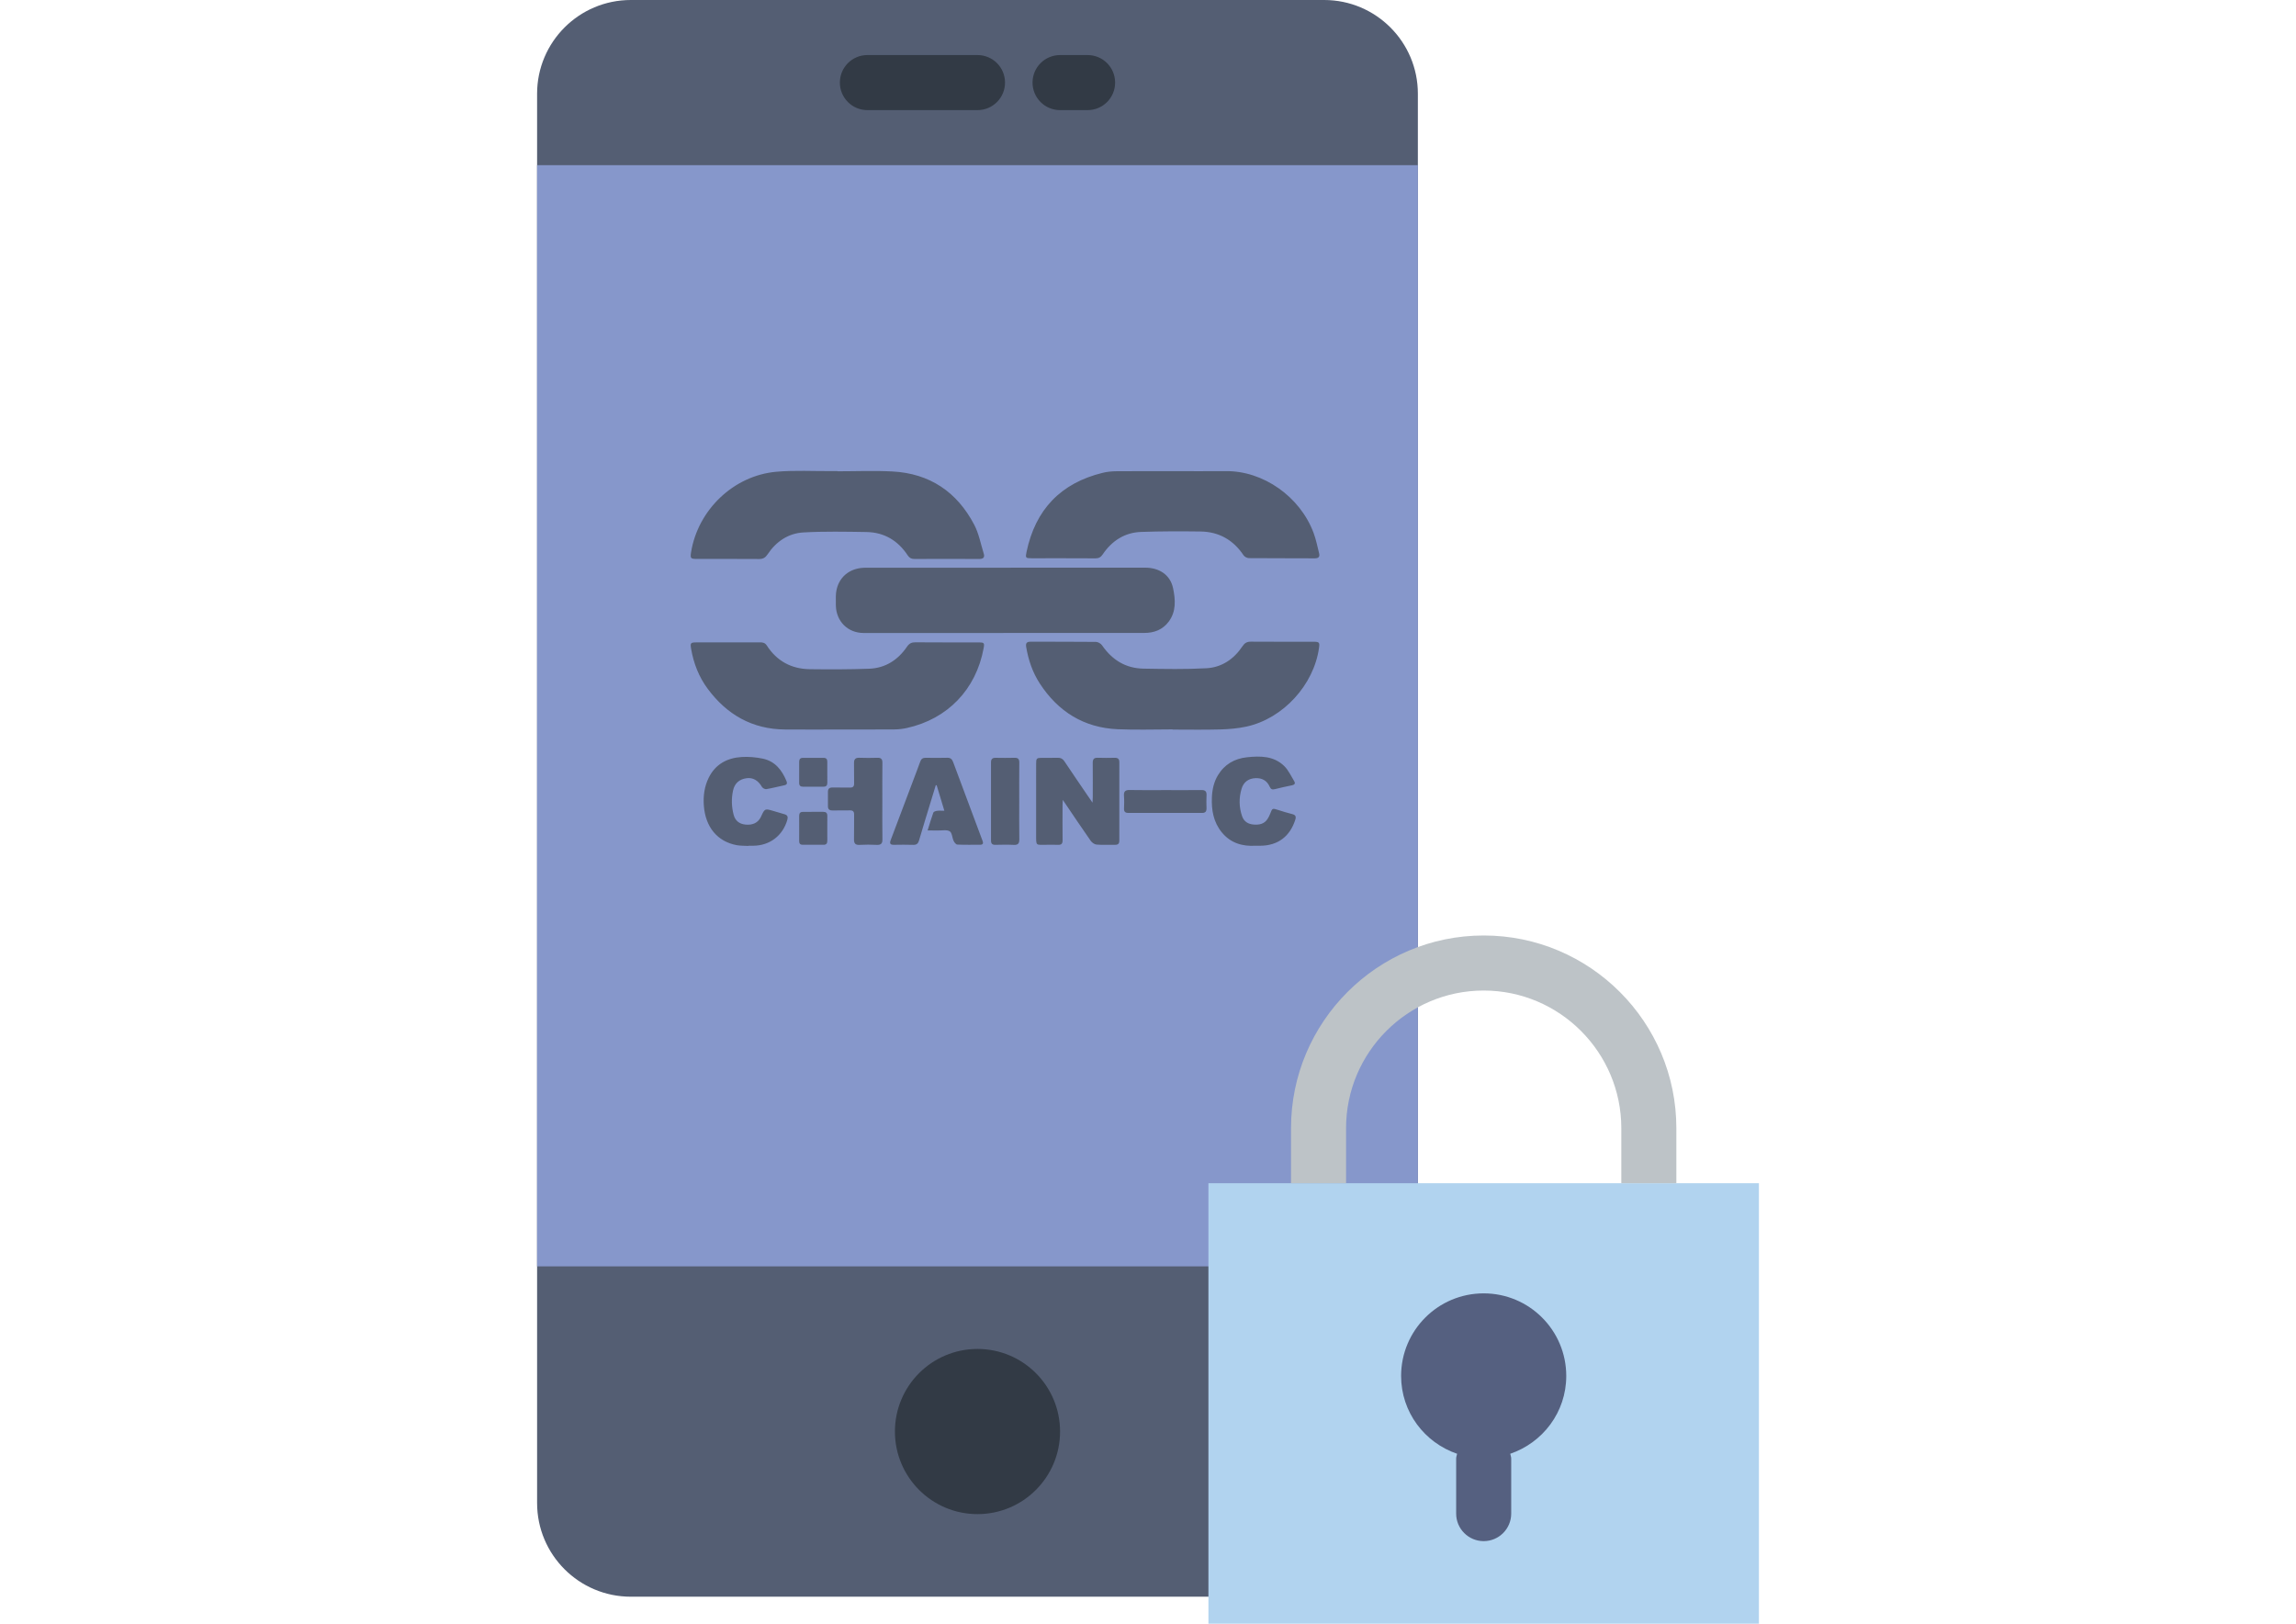 <?xml version="1.0" encoding="utf-8"?>
<!-- Generator: Adobe Illustrator 16.0.0, SVG Export Plug-In . SVG Version: 6.00 Build 0)  -->
<!DOCTYPE svg PUBLIC "-//W3C//DTD SVG 1.1//EN" "http://www.w3.org/Graphics/SVG/1.1/DTD/svg11.dtd">
<svg version="1.1" id="Capa_1" xmlns="http://www.w3.org/2000/svg" xmlns:xlink="http://www.w3.org/1999/xlink" x="0px" y="0px"
	 width="841.89px" height="595.281px" viewBox="0 0 841.89 595.281" enable-background="new 0 0 841.89 595.281"
	 xml:space="preserve">
<g>
	<g>
		<path fill="#545E73" d="M485.533,585.378H231.307c-18.984,0-34.366-15.391-34.366-34.365V34.366
			C196.941,15.392,212.333,0,231.307,0h254.226C504.517,0,519.9,15.392,519.9,34.366v516.638
			C519.91,569.988,504.517,585.378,485.533,585.378z"/>
		<rect x="196.941" y="60.557" fill="#8697CB" width="322.968" height="403.71"/>
		<circle fill="#323A45" cx="358.425" cy="524.823" r="30.278"/>
		<path fill="#323A45" d="M358.425,40.371h-40.371c-5.581,0-10.093-4.512-10.093-10.093c0-5.582,4.512-10.093,10.093-10.093h40.371
			c5.582,0,10.093,4.511,10.093,10.093C368.518,35.859,364.007,40.371,358.425,40.371z"/>
		<path fill="#323A45" d="M398.796,40.371h-10.093c-5.582,0-10.093-4.512-10.093-10.093c0-5.582,4.511-10.093,10.093-10.093h10.093
			c5.581,0,10.093,4.511,10.093,10.093C408.889,35.859,404.377,40.371,398.796,40.371z"/>
	</g>
	<g>
		<rect x="443.103" y="433.796" fill="#B1D3EF" width="201.855" height="161.484"/>
		<path fill="#556080" d="M574.31,504.445c0-16.723-13.555-30.277-30.279-30.277c-16.723,0-30.277,13.555-30.277,30.277
			c0,13.293,8.619,24.465,20.537,28.533c-0.109,0.586-0.352,1.131-0.352,1.746v20.186c0,5.57,4.521,10.092,10.092,10.092
			c5.572,0,10.094-4.521,10.094-10.092v-20.186c0-0.615-0.242-1.16-0.354-1.746C565.679,528.91,574.31,517.748,574.31,504.445z"/>
		<path fill="#BDC3C7" d="M493.568,413.611c0-27.826,22.637-50.463,50.463-50.463s50.463,22.637,50.463,50.463v20.186h20.186
			v-20.186c0-38.959-31.689-70.648-70.648-70.648c-38.957,0-70.648,31.689-70.648,70.648v20.186h20.186V413.611z"/>
	</g>
</g>
<g>
	<g>
		<path fill="#545E73" d="M367.844,232.077c0-0.01,0-0.021,0-0.031c0.769,0,1.539,0,2.309,0c16.454-0.002,32.911-0.005,49.36,0.002
			c3.683,0.003,6.824-1.166,9.06-4.192c2.781-3.756,2.43-8.093,1.566-12.219c-1.018-4.86-5.029-7.526-10.279-7.526
			c-34.115,0-68.235,0.019-102.352,0.031c-0.275,0-0.552-0.005-0.826,0.01c-6.04,0.272-10.115,4.467-10.199,10.508
			c-0.015,1.101-0.02,2.201,0.005,3.3c0.123,5.822,4.353,10.087,10.182,10.104C333.73,232.102,350.788,232.077,367.844,232.077z
			 M307.089,172.783c0-0.022,0-0.046,0-0.068c-0.661,0-1.32-0.002-1.982,0c-6.819,0.048-13.684-0.359-20.455,0.239
			c-15.684,1.392-28.763,14.011-31.254,29.535c-0.347,2.16-0.146,2.42,2.015,2.422c7.647,0.005,15.295-0.026,22.943,0.03
			c1.431,0.009,2.282-0.479,3.082-1.682c3.127-4.712,7.589-7.748,13.185-8.061c7.678-0.428,15.4-0.27,23.099-0.148
			c6.52,0.107,11.555,3.15,15.128,8.572c0.624,0.945,1.339,1.31,2.44,1.305c7.922-0.027,15.846-0.036,23.769,0.002
			c1.484,0.007,2.097-0.56,1.655-1.979c-1.108-3.555-1.787-7.339-3.495-10.59c-6.309-12.022-16.329-18.8-30.003-19.514
			C320.527,172.496,313.801,172.783,307.089,172.783z M429.949,267.406c0,0.02,0,0.044,0,0.07c5.83,0,11.67,0.114,17.494-0.053
			c3.225-0.089,6.494-0.37,9.633-1.054c13.424-2.938,24.682-15.271,26.576-28.85c0.281-2.011,0.086-2.241-2.057-2.244
			c-7.645-0.007-15.295,0.029-22.939-0.031c-1.441-0.01-2.281,0.497-3.08,1.693c-3.131,4.707-7.596,7.743-13.193,8.051
			c-7.676,0.428-15.398,0.272-23.095,0.146c-6.523-0.104-11.503-3.193-15.184-8.542c-0.443-0.639-1.465-1.251-2.221-1.261
			c-7.977-0.089-15.96-0.035-23.934-0.073c-1.507-0.008-1.917,0.555-1.665,2.001c0.822,4.768,2.343,9.284,4.995,13.343
			c6.723,10.308,16.151,16.195,28.54,16.75C416.517,267.643,423.236,267.406,429.949,267.406z M430.068,172.732
			c0,0.002,0,0.005,0,0.007c-6.928,0-13.862-0.035-20.793,0.026c-1.634,0.015-3.308,0.181-4.895,0.566
			c-15.44,3.764-24.734,13.498-27.976,29.028c-0.454,2.175-0.318,2.31,1.818,2.312c7.811,0.002,15.627-0.022,23.437,0.028
			c1.244,0.005,1.967-0.403,2.673-1.444c3.37-4.984,8.039-8.028,14.109-8.242c7.251-0.251,14.517-0.256,21.775-0.155
			c6.742,0.097,12.004,3.083,15.773,8.729c0.369,0.557,1.313,1.033,1.992,1.036c8.029,0.072,16.068,0.021,24.1,0.075
			c1.469,0.008,1.91-0.612,1.596-1.88c-0.623-2.501-1.121-5.053-2.02-7.457c-4.936-13.244-18.396-22.755-32.115-22.636
			C443.048,172.78,436.562,172.732,430.068,172.732z M306.999,267.456c0-0.005,0-0.013,0-0.013c6.989,0,13.971,0.033,20.958-0.025
			c1.526-0.01,3.079-0.189,4.571-0.522c14.972-3.308,25.386-14.163,28.15-29.267c0.348-1.897,0.188-2.111-1.75-2.111
			c-7.758-0.005-15.516,0.03-23.271-0.036c-1.419-0.01-2.262,0.408-3.086,1.615c-3.319,4.859-7.926,7.843-13.862,8.066
			c-7.251,0.266-14.515,0.264-21.773,0.173c-6.731-0.084-12.079-2.965-15.762-8.678c-0.642-0.996-1.446-1.164-2.5-1.161
			c-7.757,0.026-15.512,0.014-23.271,0.016c-2.192,0-2.358,0.209-1.983,2.386c0.917,5.342,2.853,10.283,6.087,14.635
			c7.052,9.492,16.348,14.817,28.351,14.909C294.231,267.496,300.617,267.456,306.999,267.456z M400.602,294.267
			c-0.826-1.194-1.413-2.035-1.984-2.881c-2.788-4.093-5.586-8.172-8.33-12.291c-0.622-0.93-1.345-1.313-2.457-1.278
			c-1.922,0.065-3.853,0.01-5.775,0.02c-1.965,0.01-2.123,0.164-2.13,2.204c-0.012,3.686-0.005,7.367-0.005,11.053
			c0,4.954,0,9.903,0,14.853c0,4.383-0.142,3.721,3.685,3.771c1.433,0.015,2.863-0.06,4.29,0.015
			c1.281,0.07,1.749-0.412,1.731-1.711c-0.057-4.29-0.022-8.58-0.017-12.868c0-0.518,0.052-1.029,0.092-1.885
			c0.42,0.611,0.637,0.92,0.848,1.238c3.116,4.591,6.203,9.21,9.391,13.756c0.463,0.662,1.398,1.326,2.159,1.383
			c2.241,0.182,4.507,0.043,6.763,0.077c1.124,0.022,1.572-0.433,1.567-1.56c-0.015-9.564-0.02-19.143,0.005-28.708
			c0.005-1.229-0.525-1.651-1.694-1.629c-2.084,0.042-4.183,0.062-6.265-0.01c-1.415-0.052-1.808,0.609-1.796,1.896
			c0.042,4.178,0.02,8.359,0.013,12.54C400.691,292.775,400.646,293.296,400.602,294.267z M340.132,304.457
			c1.562,0,2.753-0.021,3.943,0.01c1.42,0.032,3.116-0.344,4.171,0.304c0.867,0.537,0.882,2.353,1.434,3.521
			c0.258,0.56,0.864,1.32,1.343,1.343c2.798,0.129,5.604,0.072,8.409,0.063c1.035-0.005,1.182-0.582,0.853-1.433
			c-0.394-1.024-0.773-2.06-1.159-3.089c-3.213-8.591-6.436-17.181-9.626-25.786c-0.396-1.055-0.942-1.612-2.155-1.582
			c-2.638,0.07-5.279,0.055-7.918,0.01c-1.042-0.02-1.638,0.398-1.974,1.353c-0.471,1.348-0.993,2.681-1.494,4.014
			c-3.12,8.277-6.228,16.56-9.368,24.826c-0.471,1.241-0.14,1.731,1.182,1.711c2.366-0.04,4.729-0.069,7.093,0.015
			c1.222,0.04,1.8-0.482,2.116-1.581c0.662-2.328,1.375-4.636,2.076-6.944c1.353-4.447,2.709-8.889,4.067-13.326
			c0.109,0,0.219-0.005,0.329-0.005c0.904,3,1.806,5.994,2.822,9.351c-1.116,0-1.925-0.079-2.712,0.025
			c-0.479,0.069-1.205,0.313-1.332,0.656C341.492,299.953,340.889,302.046,340.132,304.457z M274.421,310.134
			c0-0.02,0.002-0.053,0.002-0.074c0.605,0,1.212,0.005,1.815,0c6.029-0.055,10.785-3.701,12.442-9.456
			c0.323-1.135,0.101-1.786-1.062-2.104c-1.327-0.363-2.639-0.771-3.954-1.164c-3.219-0.955-3.219-0.96-4.6,2.015
			c-0.048,0.1-0.093,0.199-0.144,0.299c-1.05,2.015-2.94,2.915-5.567,2.656c-2.282-0.224-3.777-1.418-4.357-3.642
			c-0.757-2.917-0.848-5.877-0.211-8.824c0.577-2.673,2.282-4.175,4.992-4.536c2.343-0.313,4.26,0.846,5.609,3.188
			c0.26,0.453,1.108,0.902,1.594,0.82c2.216-0.37,4.398-0.955,6.602-1.415c0.972-0.204,1.149-0.704,0.805-1.54
			c-1.676-4.066-4.231-7.307-8.739-8.232c-2.498-0.512-5.133-0.751-7.672-0.597c-5.321,0.328-9.643,2.616-12.102,7.585
			c-1.594,3.226-2.065,6.712-1.793,10.287c0.598,7.866,4.999,13.156,12.071,14.457C271.543,310.102,272.997,310.049,274.421,310.134
			z M460.259,310.06c0.91,0,1.4,0.005,1.895,0c6.348-0.035,10.814-3.373,12.773-9.456c0.395-1.222,0.164-1.826-1.109-2.145
			c-1.701-0.428-3.381-0.944-5.059-1.481c-2.23-0.717-2.211-0.736-3.014,1.357c-0.236,0.609-0.537,1.209-0.881,1.769
			c-1.184,1.962-3.076,2.357-5.152,2.191c-2.025-0.154-3.576-1.06-4.271-3.079c-1.139-3.323-1.18-6.711-0.184-10.046
			c0.734-2.484,2.58-3.8,5.156-3.887c2.355-0.084,4.184,0.918,5.15,3.128c0.428,0.961,0.945,1.154,1.93,0.9
			c2.072-0.537,4.176-0.979,6.27-1.412c0.939-0.194,1.297-0.682,0.799-1.498c-1.166-1.905-2.121-4.049-3.68-5.571
			c-3.813-3.726-8.748-3.726-13.635-3.206c-4.566,0.48-8.248,2.594-10.668,6.608c-1.482,2.457-2.07,5.193-2.201,8.025
			c-0.203,4.671,0.537,9.091,3.607,12.866C451.283,309.179,455.699,310.324,460.259,310.06z M323.535,293.833
			c0-4.73-0.033-9.456,0.023-14.181c0.015-1.363-0.481-1.875-1.832-1.836c-2.2,0.065-4.401,0.085-6.599-0.005
			c-1.548-0.06-2.02,0.612-1.979,2.064c0.068,2.417-0.028,4.84,0.035,7.257c0.036,1.223-0.425,1.651-1.634,1.614
			c-2.089-0.066-4.179,0.021-6.265-0.032c-1.193-0.024-1.717,0.46-1.694,1.651c0.032,1.706,0.032,3.412,0,5.113
			c-0.023,1.189,0.496,1.677,1.69,1.646c2.089-0.05,4.182,0.04,6.269-0.029c1.209-0.04,1.66,0.383,1.634,1.611
			c-0.059,2.97,0.041,5.944-0.038,8.909c-0.041,1.517,0.399,2.218,2.047,2.129c2.087-0.114,4.182-0.104,6.265,0
			c1.555,0.069,2.14-0.443,2.109-2.055C323.481,303.076,323.538,298.455,323.535,293.833z M373.73,293.769
			c0-4.73-0.029-9.463,0.022-14.191c0.01-1.269-0.438-1.791-1.727-1.756c-2.31,0.055-4.623,0.044-6.929,0.005
			c-1.171-0.025-1.717,0.433-1.717,1.636c0.019,9.565,0.016,19.139,0,28.706c0,1.104,0.451,1.582,1.584,1.562
			c2.255-0.044,4.513-0.099,6.763,0.016c1.638,0.084,2.058-0.587,2.032-2.119C373.682,303.011,373.732,298.39,373.73,293.769z
			 M427.289,289.661c-4.346,0-8.685,0.067-13.028-0.03c-1.699-0.042-2.253,0.553-2.122,2.191c0.122,1.529,0.067,3.079,0.015,4.613
			c-0.045,1.137,0.453,1.597,1.552,1.592c9.018-0.005,18.034-0.005,27.049,0.01c1.201,0.006,1.672-0.526,1.645-1.706
			c-0.053-1.592-0.078-3.193,0.008-4.78c0.074-1.438-0.496-1.932-1.92-1.909C436.085,289.706,431.687,289.666,427.289,289.661z
			 M303.349,303.725c0-1.54-0.017-3.074,0.008-4.613c0.015-1.042-0.46-1.487-1.495-1.478c-2.471,0.027-4.943,0.022-7.414,0.005
			c-0.968-0.005-1.413,0.46-1.41,1.405c0,3.131,0,6.258,0.002,9.389c0,0.881,0.433,1.288,1.327,1.283
			c2.523-0.015,5.05-0.024,7.577,0c1.097,0.015,1.427-0.552,1.41-1.542C303.332,306.69,303.352,305.208,303.349,303.725z
			 M303.349,283.033c0-1.256-0.012-2.52,0.002-3.778c0.01-0.955-0.413-1.425-1.385-1.415c-2.522,0.013-5.042,0.013-7.564,0
			c-0.987,0-1.364,0.54-1.364,1.448c0,2.577,0.01,5.156-0.005,7.727c-0.008,0.973,0.453,1.405,1.398,1.405
			c2.521-0.01,5.042-0.005,7.564-0.01c0.949,0,1.385-0.465,1.364-1.43C303.327,285.667,303.349,284.353,303.349,283.033z"/>
	</g>
</g>
</svg>
